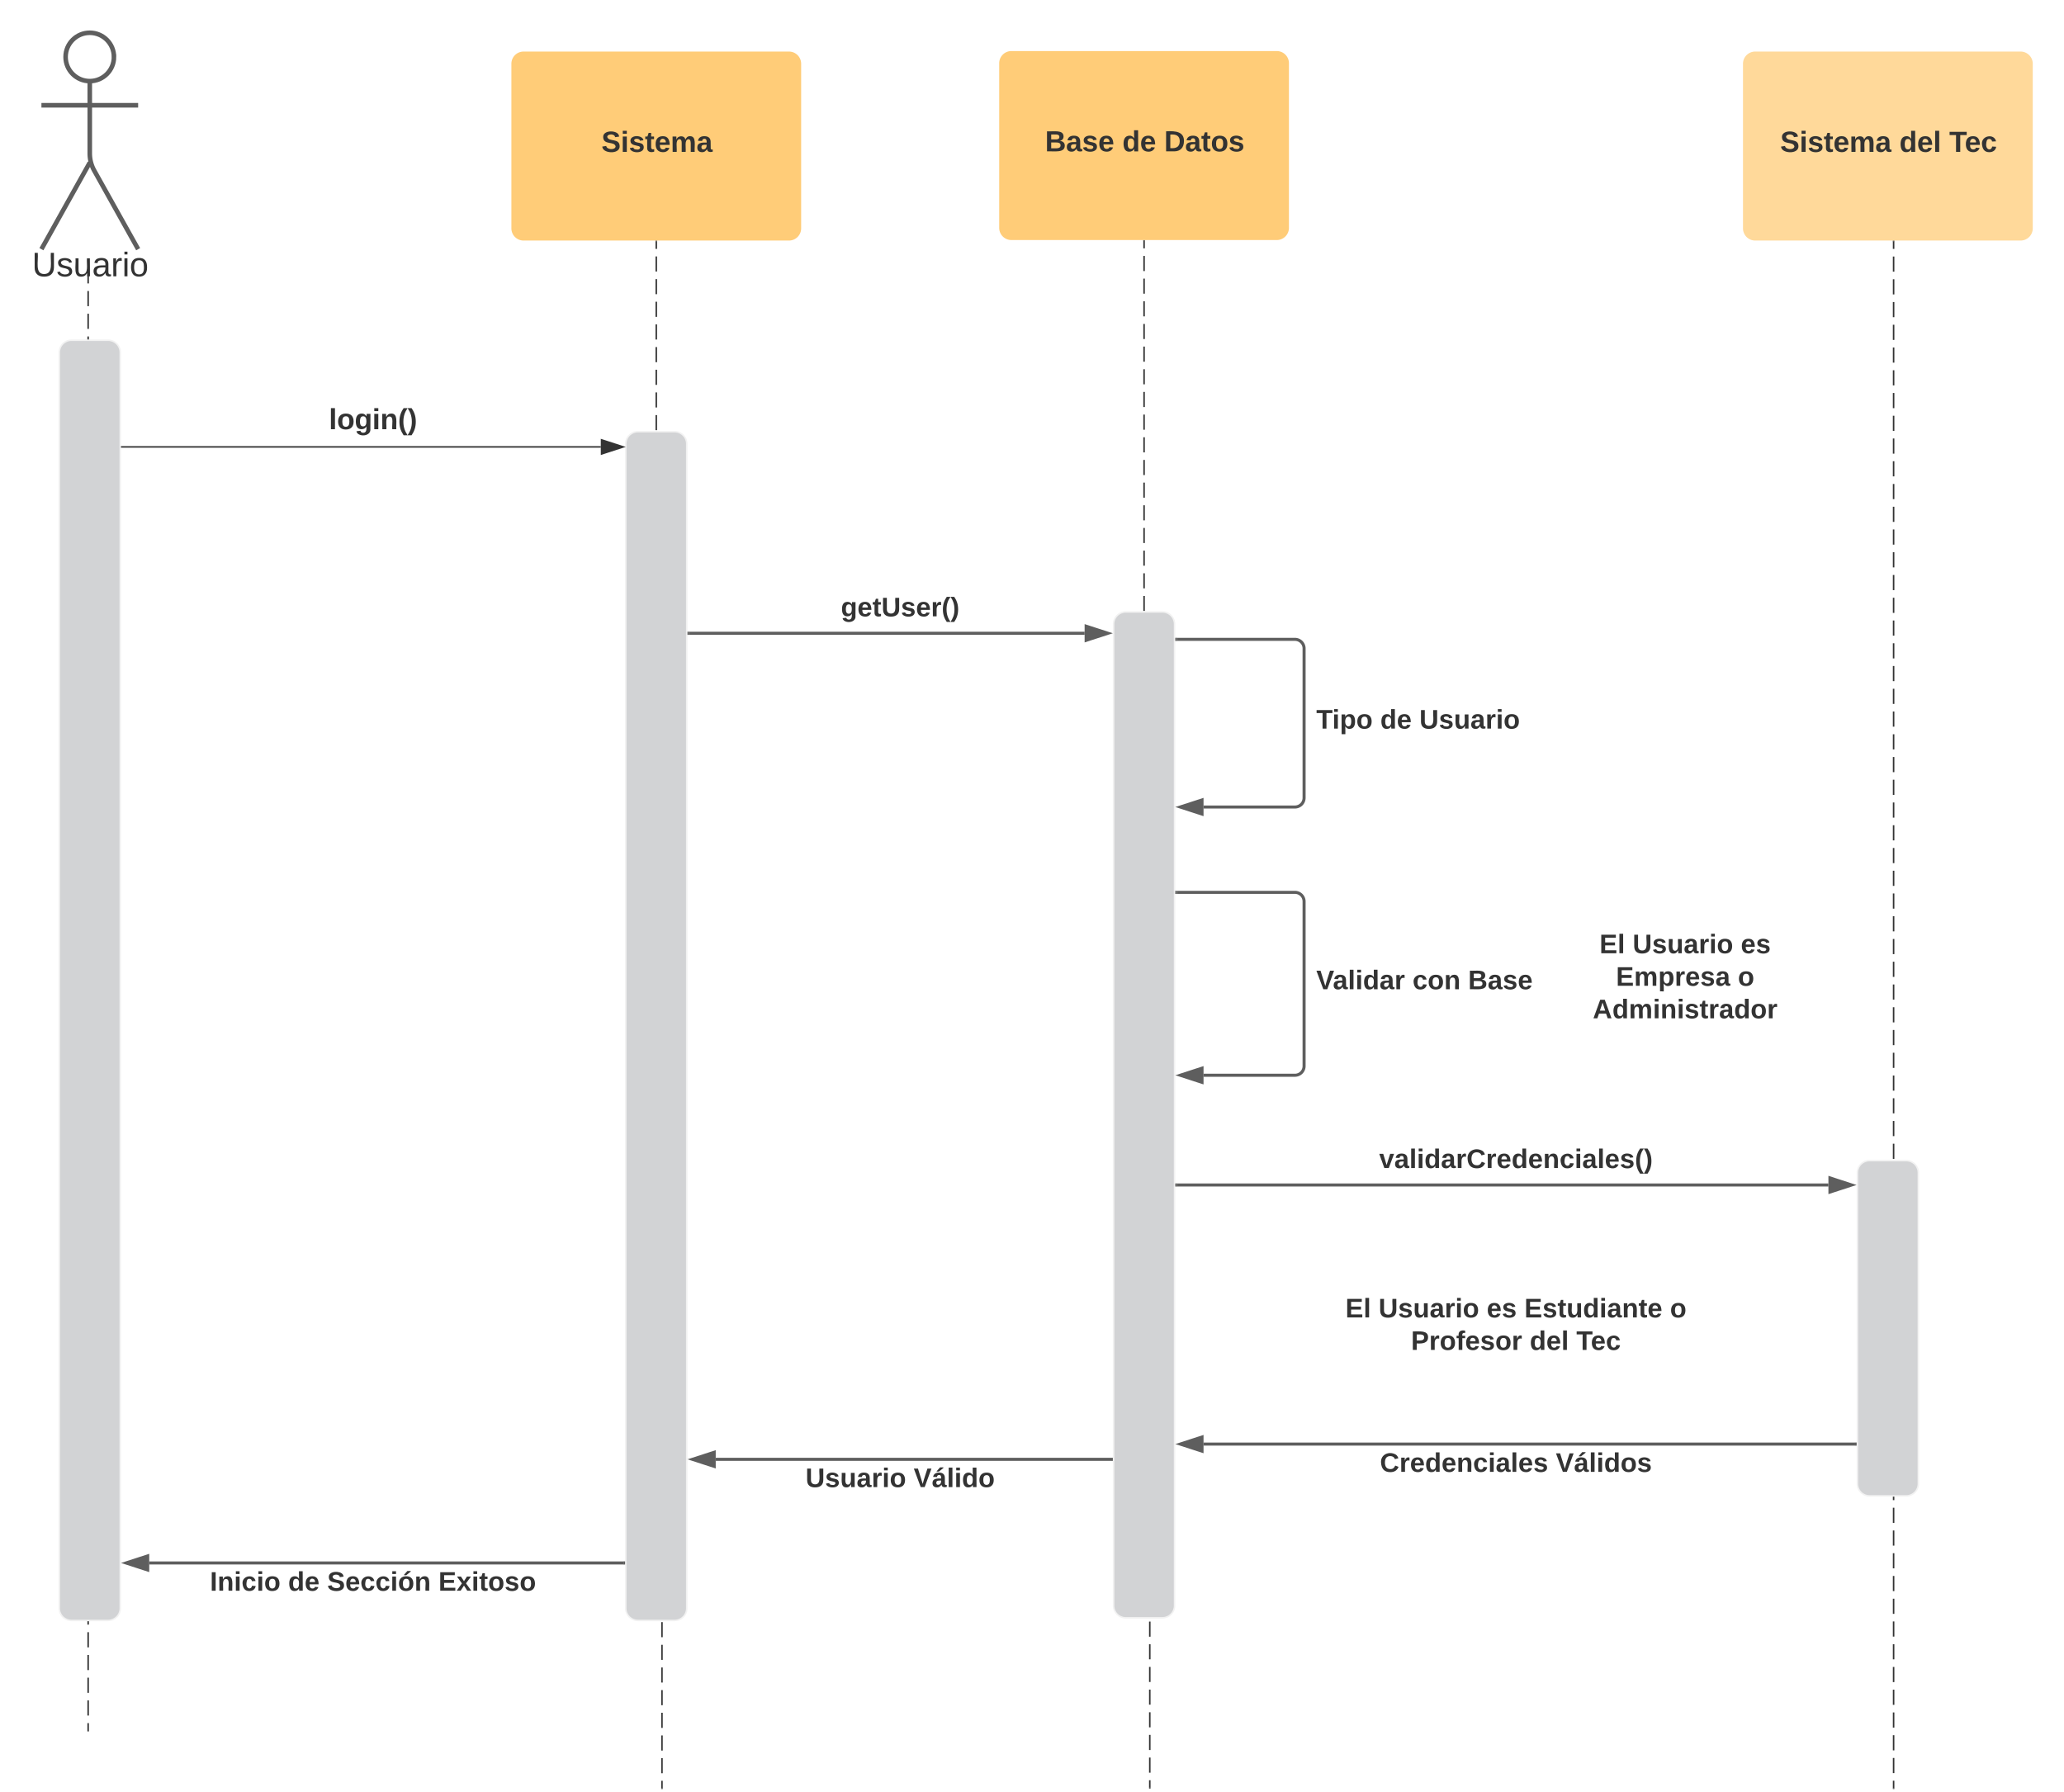 <svg xmlns="http://www.w3.org/2000/svg" xmlns:xlink="http://www.w3.org/1999/xlink" xmlns:lucid="lucid" width="1353.96" height="1175.83"><g transform="translate(1175.464 681.5)" lucid:page-tab-id="0_0"><path d="M-1500-1000H500V500h-2000z" fill="#fff"/><path d="M-1117.64-500.5v4.97m0 4.97v9.95m0 4.96v9.94m0 4.97v9.95m0 4.97v9.93m0 4.97v9.94m0 4.98v9.94m0 4.97v9.94m0 4.98v9.94m0 4.96v9.94m0 4.98v9.94m0 4.97v9.93m0 4.98v9.95m0 4.97v9.94m0 4.97v9.95m0 4.97v9.94m0 4.96v9.95m0 4.98v9.94m0 4.97v9.94m0 4.97v9.95m0 4.97v9.95m0 4.97v9.94m0 4.97v9.95m0 4.97v9.94m0 4.98v9.95m0 4.97v9.94m0 4.97v9.95m0 4.98v9.94m0 4.97v9.94m0 4.98V-63m0 4.97v9.94m0 5v9.93m0 4.97v9.94m0 4.98v9.94m0 4.97v9.94m0 4.98v9.94m0 4.96v9.94m0 4.97v9.95m0 4.97v9.93m0 4.97v9.95m0 4.97v9.94m0 4.97v9.95m0 4.97v9.94m0 4.96v9.95m0 4.98v9.94m0 4.97v9.94m0 4.97v9.95m0 4.97v9.94m0 4.98v9.94m0 4.97v9.94m0 4.97v9.94m0 4.98v9.94m0 4.98v9.94m0 4.97v9.95m0 4.98v9.94m0 4.97v9.94m0 4.97v9.95m0 4.97v9.94m0 4.98v9.95m0 4.97v9.94m0 4.97v9.96m0 4.97v9.94m0 4.97v9.95m0 4.96v9.94m0 4.97v4.97M-1117.64-500.5v-.5M-1117.63 454.03v.5" stroke="#333" fill="none"/><path d="M-1136.57-450.27a8 8 0 0 1 8-8h24a8 8 0 0 1 8 8v824a8 8 0 0 1-8 8h-24a8 8 0 0 1-8-8z" stroke="#f2f2f2" fill="#d2d3d5"/><path d="M-744.96-523.17v4.96m0 4.95v9.9m0 4.97v9.9m0 4.97v9.9m0 4.96v9.92m0 4.95v9.92m0 4.95v9.92m0 4.96v9.9m0 4.97v9.9m0 4.97v9.9m0 4.97v9.9m0 4.96v9.9m0 4.97v9.92m0 4.95v9.92m0 4.95v9.92m0 4.94v9.92m0 4.96v9.9m0 4.97v9.9m0 4.96v9.9m0 4.97v9.9m0 4.97v9.9m0 4.97v9.92m0 4.94v9.92m0 4.95v9.93m0 4.96v9.9m0 4.96v9.9m0 4.97v9.9m0 4.97v9.9m0 4.97v9.9m0 4.97v9.92m0 4.95v9.93m0 4.95v9.92m0 4.96v9.9m0 4.97v9.9m0 4.97v4.95l.02.3.07.3.1.26.17.26.2.22.2.2.26.15.28.1.28.08.3.03.3.03.28.07.27.1.25.16.23.2.2.2.14.26.1.27.07.3.03.28v4.97m0 4.96v9.9m0 4.97v9.9m0 4.97v9.9m0 4.97v9.92m0 4.95v9.93m0 4.95v9.92m0 4.95v9.92m0 4.96v9.9m0 4.97v9.9m0 4.97v9.9m0 4.97v9.9m0 4.97v9.93m0 4.95v9.92m0 4.95v9.92m0 4.95v9.92m0 4.96v9.9m0 4.97v9.9m0 4.97v9.9m0 4.97v9.92m0 4.96v9.92m0 4.95v9.92m0 4.95v9.92m0 4.95v9.9m0 4.97v9.9m0 4.97v9.9m0 4.97v9.92m0 4.96v9.9m0 4.97v9.9m0 4.97v9.92m0 4.95v9.9m0 4.96v9.92m0 4.95v9.92m0 4.96v9.92m0 4.96v4.95" stroke="#333" fill="none"/><path d="M-744.46-523.15h-1v-.52h1z" stroke="#333" stroke-width=".05" fill="#333"/><path d="M-741.2 491.82v.5" stroke="#333" fill="none"/><path d="M-764.96-390.27a8 8 0 0 1 8-8h24a8 8 0 0 1 8 8v764a8 8 0 0 1-8 8h-24a8 8 0 0 1-8-8z" stroke="#f2f2f2" fill="#d2d3d5"/><path d="M-1096.07-388.27h314.72" stroke="#333" fill="none"/><path d="M-1096.06-387.77v-1z" stroke="#333" stroke-width=".05" fill="#333"/><path d="M-766.58-388.27l-14.27 4.63v-9.27z" stroke="#333" fill="#333"/><use xlink:href="#a" transform="matrix(1,0,0,1,-959.707,-415.107) translate(0 15.224)"/><path d="M66.72-523.17v4.98m0 5v9.94m0 4.97v9.96m0 4.98v9.95m0 4.96v9.96m0 4.97v9.94m0 4.98v9.95m0 4.97v9.96m0 4.97v9.95m0 4.98v9.95m0 4.97v9.95m0 4.98v9.95m0 4.98v9.95m0 4.97v9.95m0 4.98v9.95m0 4.98v9.95m0 4.98v9.95m0 4.98v9.96m0 4.98v9.95m0 4.96v9.95m0 5v9.94m0 4.97v9.97m0 4.97v9.95m0 4.97v9.95m0 4.97v9.94m0 4.98v9.95m0 4.98v9.95m0 4.97v9.95m0 4.98v9.95m0 4.98v9.95m0 4.97v9.95m0 4.98v9.95m0 4.98v9.96m0 4.97v9.95m0 4.98v9.95m0 4.98v9.96m0 4.97v9.96m0 4.98v9.95m0 4.96V49m0 5v9.94m0 4.98v9.95m0 4.97v9.95m0 4.97v9.95m0 4.98v9.95m0 4.97v9.95m0 4.98v9.95m0 4.98v9.95m0 4.97v9.95m0 4.98v9.95m0 4.97v9.96m0 4.98v9.95m0 4.98v9.96m0 4.97V258m0 4.96v9.95m0 5v9.94m0 4.97v9.96m0 4.98v9.95m0 4.97v9.95m0 4.97v9.94m0 4.98v9.95m0 4.98v9.95m0 4.97v9.95m0 4.98v9.95m0 4.98v9.95m0 4.97v9.95m0 4.98v9.95m0 4.98v9.96m0 4.97v9.95m0 4.98v4.97" stroke="#333" fill="none"/><path d="M67.22-523.15h-1v-.52h1z" stroke="#333" stroke-width=".05" fill="#333"/><path d="M66.72 491.82v.5" stroke="#333" fill="none"/><path d="M42.96 88a8 8 0 0 1 8-8h24a8 8 0 0 1 8 8v204a8 8 0 0 1-8 8h-24a8 8 0 0 1-8-8z" stroke="#f2f2f2" fill="#d2d3d5"/><path d="M-840-639.67a8 8 0 0 1 8-8h174.08a8 8 0 0 1 8 8v108a8 8 0 0 1-8 8H-832a8 8 0 0 1-8-8z" stroke="#000" stroke-opacity="0" fill="#ffcc78"/><use xlink:href="#b" transform="matrix(1,0,0,1,-832,-639.666) translate(51.053 57.806)"/><path d="M-32.08-639.67a8 8 0 0 1 8-8H150a8 8 0 0 1 8 8v108a8 8 0 0 1-8 8H-24.08a8 8 0 0 1-8-8z" stroke="#000" stroke-opacity="0" fill="#ffd99a"/><use xlink:href="#c" transform="matrix(1,0,0,1,-24.079,-639.666) translate(16.403 57.806)"/><use xlink:href="#d" transform="matrix(1,0,0,1,-24.079,-639.666) translate(94.583 57.806)"/><use xlink:href="#e" transform="matrix(1,0,0,1,-24.079,-639.666) translate(127.304 57.806)"/><path d="M-1100.7-644.14c0 8.76-7.1 15.86-15.87 15.86-8.76 0-15.86-7.1-15.86-15.86s7.1-15.86 15.86-15.86 15.86 7.1 15.86 15.86z" stroke="#5e5e5e" stroke-width="3" fill="#fff"/><path d="M-1116.57-628.3v47.5a23.05 23.05 0 0 0 2.93 11.24l28.8 51.56m-31.73-56.8l-31.72 56.8m0-94.43h63.45" stroke="#5e5e5e" stroke-width="3" fill="none"/><path d="M-1148.3-654a6 6 0 0 1 6-6h51.45a6 6 0 0 1 6 6v152a6 6 0 0 1-6 6h-51.44a6 6 0 0 1-6-6z" fill="none"/><use xlink:href="#f" transform="matrix(1,0,0,1,-1228.285,-518) translate(73.821 17.778)"/><path d="M-424.96-523.5v4.96m0 4.95v9.93m0 4.96v9.9m0 4.96v9.9m0 4.97v9.9m0 4.97v9.9m0 4.97v9.9m0 4.97v9.92m0 4.95v9.93m0 4.95v9.92m0 4.95v9.92m0 4.96v9.9m0 4.97v9.9m0 4.97v9.9m0 4.97v9.9m0 4.97v9.92m0 4.96v9.92m0 4.95v9.92m0 4.95v9.92m0 4.96v9.9m0 4.97v9.9m0 4.97v9.9m0 4.97v9.92m0 4.96v9.9m0 4.97v9.92m0 4.95v9.92m0 4.95v9.9m0 4.97v9.9m0 4.97v9.9m0 4.97v9.92m0 4.96v9.9m0 4.97v9.9m0 4.97v9.9m0 4.97v9.9m0 4.96v4.96l.02.3.07.28.1.27.17.26.2.22.2.2.26.15.28.1.28.08.3.02.3.02.28.07.27.1.25.16.23.2.2.2.14.27.1.27.07.3.03.28v4.96m0 4.95v9.9m0 4.96v9.92m0 4.96v9.9m0 4.97v9.92m0 4.96v9.9m0 4.97v9.9m0 4.97v9.92m0 4.95v9.9m0 4.96v9.92m0 4.95v9.92m0 4.96v9.92m0 4.96v9.9m0 4.97v9.9m0 4.97v9.9m0 4.97v9.9m0 4.96v9.92m0 4.95v9.92m0 4.95v9.92m0 4.96v9.9m0 4.97v9.9m0 4.97v9.9m0 4.97v9.9m0 4.96v9.9m0 4.97v9.92m0 4.95v9.92m0 4.95v9.92m0 4.94v9.92m0 4.96v9.9m0 4.97v9.9m0 4.96v9.9m0 4.97v9.9m0 4.97v9.9m0 4.97v9.92m0 4.94v4.96" stroke="#333" fill="none"/><path d="M-424.46-523.5h-1v-.5h1z" stroke="#333" stroke-width=".05" fill="#333"/><path d="M-421.2 491.5v.5" stroke="#333" fill="none"/><path d="M-444.96-272a8 8 0 0 1 8-8h24a8 8 0 0 1 8 8v644a8 8 0 0 1-8 8h-24a8 8 0 0 1-8-8z" stroke="#f2f2f2" fill="#d2d3d5"/><path d="M-520-640a8 8 0 0 1 8-8h174.07a8 8 0 0 1 8 8v108a8 8 0 0 1-8 8H-512a8 8 0 0 1-8-8z" stroke="#000" stroke-opacity="0" fill="#ffcc78"/><use xlink:href="#g" transform="matrix(1,0,0,1,-512,-640) translate(22.085 57.806)"/><use xlink:href="#h" transform="matrix(1,0,0,1,-512,-640) translate(72.778 57.806)"/><use xlink:href="#i" transform="matrix(1,0,0,1,-512,-640) translate(100.213 57.806)"/><path d="M-723.46-266h259.5" stroke="#5e5e5e" stroke-width="2" fill="none"/><path d="M-723.44-265h-1.02v-2h1.02z" stroke="#5e5e5e" stroke-width=".05" fill="#5e5e5e"/><path d="M-448.7-266l-14.26 4.63v-9.26z" stroke="#5e5e5e" stroke-width="2" fill="#5e5e5e"/><use xlink:href="#j" transform="matrix(1,0,0,1,-623.851,-291.333) translate(0.005 14.222)"/><path d="M-403.46 96H23.96" stroke="#5e5e5e" stroke-width="2" fill="none"/><path d="M-403.44 97h-1.02v-2h1.02z" stroke="#5e5e5e" stroke-width=".05" fill="#5e5e5e"/><path d="M39.22 96l-14.26 4.64v-9.28z" stroke="#5e5e5e" stroke-width="2" fill="#5e5e5e"/><use xlink:href="#k" transform="matrix(1,0,0,1,-270.73,70.667) translate(0.005 14.222)"/><path d="M41.46 266h-427.42" stroke="#5e5e5e" stroke-width="2" fill="none"/><path d="M42.46 267h-1.03v-2h1.03z" stroke="#5e5e5e" stroke-width=".05" fill="#5e5e5e"/><path d="M-401.23 266l14.27-4.63v9.26z" stroke="#5e5e5e" stroke-width="2" fill="#5e5e5e"/><use xlink:href="#l" transform="matrix(1,0,0,1,-270.261,270) translate(0.005 14.222)"/><use xlink:href="#m" transform="matrix(1,0,0,1,-270.261,270) translate(115.412 14.222)"/><path d="M-446.46 276h-259.5" stroke="#5e5e5e" stroke-width="2" fill="none"/><path d="M-445.46 277h-1.03v-2h1.04z" stroke="#5e5e5e" stroke-width=".05" fill="#5e5e5e"/><path d="M-721.23 276l14.27-4.63v9.26z" stroke="#5e5e5e" stroke-width="2" fill="#5e5e5e"/><use xlink:href="#n" transform="matrix(1,0,0,1,-647.061,280) translate(0.005 14.222)"/><use xlink:href="#o" transform="matrix(1,0,0,1,-647.061,280) translate(70.968 14.222)"/><path d="M-766.46 344h-311.1" stroke="#5e5e5e" stroke-width="2" fill="none"/><path d="M-765.46 345h-1.03v-2h1.04z" stroke="#5e5e5e" stroke-width=".05" fill="#5e5e5e"/><path d="M-1092.83 344l14.26-4.63v9.26z" stroke="#5e5e5e" stroke-width="2" fill="#5e5e5e"/><use xlink:href="#p" transform="matrix(1,0,0,1,-1037.729,348) translate(0.005 14.222)"/><use xlink:href="#q" transform="matrix(1,0,0,1,-1037.729,348) translate(51.264 14.222)"/><use xlink:href="#r" transform="matrix(1,0,0,1,-1037.729,348) translate(76.894 14.222)"/><use xlink:href="#s" transform="matrix(1,0,0,1,-1037.729,348) translate(149.882 14.222)"/><path d="M-403.46-262H-326a6 6 0 0 1 6 6v98a6 6 0 0 1-6 6h-59.96" stroke="#5e5e5e" stroke-width="2" fill="none"/><path d="M-403.44-261h-1.02v-2h1.02z" stroke="#5e5e5e" stroke-width=".05" fill="#5e5e5e"/><path d="M-401.23-152l14.27-4.63v9.26z" stroke="#5e5e5e" stroke-width="2" fill="#5e5e5e"/><use xlink:href="#t" transform="matrix(1,0,0,1,-312,-217.667) translate(0.005 14.222)"/><use xlink:href="#q" transform="matrix(1,0,0,1,-312,-217.667) translate(41.98 14.222)"/><use xlink:href="#u" transform="matrix(1,0,0,1,-312,-217.667) translate(67.61 14.222)"/><path d="M-301 166a6 6 0 0 1 6-6h228a6 6 0 0 1 6 6v48a6 6 0 0 1-6 6h-228a6 6 0 0 1-6-6z" fill="none"/><g><use xlink:href="#v" transform="matrix(1,0,0,1,-301.002,160) translate(8.123 22.889)"/><use xlink:href="#w" transform="matrix(1,0,0,1,-301.002,160) translate(29.852 22.889)"/><use xlink:href="#x" transform="matrix(1,0,0,1,-301.002,160) translate(100.815 22.889)"/><use xlink:href="#y" transform="matrix(1,0,0,1,-301.002,160) translate(125.506 22.889)"/><use xlink:href="#z" transform="matrix(1,0,0,1,-301.002,160) translate(221.062 22.889)"/><use xlink:href="#A" transform="matrix(1,0,0,1,-301.002,160) translate(51.16 44.222)"/><use xlink:href="#B" transform="matrix(1,0,0,1,-301.002,160) translate(129.037 44.222)"/><use xlink:href="#C" transform="matrix(1,0,0,1,-301.002,160) translate(159.605 44.222)"/></g><path d="M-140-92.27a6 6 0 0 1 6-6H-6a6 6 0 0 1 6 6v108a6 6 0 0 1-6 6h-128a6 6 0 0 1-6-6z" fill="none"/><g><use xlink:href="#v" transform="matrix(1,0,0,1,-140,-98.271) translate(13.778 42.222)"/><use xlink:href="#w" transform="matrix(1,0,0,1,-140,-98.271) translate(35.506 42.222)"/><use xlink:href="#D" transform="matrix(1,0,0,1,-140,-98.271) translate(106.469 42.222)"/><use xlink:href="#E" transform="matrix(1,0,0,1,-140,-98.271) translate(24.617 63.556)"/><use xlink:href="#z" transform="matrix(1,0,0,1,-140,-98.271) translate(104.568 63.556)"/><use xlink:href="#F" transform="matrix(1,0,0,1,-140,-98.271) translate(9.407 84.889)"/></g><path d="M-403.46-96H-326a6 6 0 0 1 6 6V18a6 6 0 0 1-6 6h-59.96" stroke="#5e5e5e" stroke-width="2" fill="none"/><path d="M-403.44-95h-1.02v-2h1.02z" stroke="#5e5e5e" stroke-width=".05" fill="#5e5e5e"/><path d="M-401.23 24l14.27-4.64v9.28z" stroke="#5e5e5e" stroke-width="2" fill="#5e5e5e"/><g><use xlink:href="#G" transform="matrix(1,0,0,1,-312,-46.667) translate(0.005 14.222)"/><use xlink:href="#H" transform="matrix(1,0,0,1,-312,-46.667) translate(63.165 14.222)"/><use xlink:href="#I" transform="matrix(1,0,0,1,-312,-46.667) translate(99.61 14.222)"/></g><defs><path fill="#333" d="M25 0v-261h50V0H25" id="J"/><path fill="#333" d="M110-194c64 0 96 36 96 99 0 64-35 99-97 99-61 0-95-36-95-99 0-62 34-99 96-99zm-1 164c35 0 45-28 45-65 0-40-10-65-43-65-34 0-45 26-45 65 0 36 10 65 43 65" id="K"/><path fill="#333" d="M195-6C206 82 75 100 31 46c-4-6-6-13-8-21l49-6c3 16 16 24 34 25 40 0 42-37 40-79-11 22-30 35-61 35-53 0-70-43-70-97 0-56 18-96 73-97 30 0 46 14 59 34l2-30h47zm-90-29c32 0 41-27 41-63 0-35-9-62-40-62-32 0-39 29-40 63 0 36 9 62 39 62" id="L"/><path fill="#333" d="M25-224v-37h50v37H25zM25 0v-190h50V0H25" id="M"/><path fill="#333" d="M135-194c87-1 58 113 63 194h-50c-7-57 23-157-34-157-59 0-34 97-39 157H25l-1-190h47c2 12-1 28 3 38 12-26 28-41 61-42" id="N"/><path fill="#333" d="M67-93c0 74 22 123 53 168H70C40 30 18-18 18-93s22-123 52-168h50c-32 44-53 94-53 168" id="O"/><path fill="#333" d="M102-93c0 74-22 123-52 168H0C30 29 54-18 53-93c0-74-22-123-53-168h50c30 45 52 94 52 168" id="P"/><g id="a"><use transform="matrix(0.053,0,0,0.053,0,0)" xlink:href="#J"/><use transform="matrix(0.053,0,0,0.053,5.286,0)" xlink:href="#K"/><use transform="matrix(0.053,0,0,0.053,16.863,0)" xlink:href="#L"/><use transform="matrix(0.053,0,0,0.053,28.439,0)" xlink:href="#M"/><use transform="matrix(0.053,0,0,0.053,33.725,0)" xlink:href="#N"/><use transform="matrix(0.053,0,0,0.053,45.301,0)" xlink:href="#O"/><use transform="matrix(0.053,0,0,0.053,51.592,0)" xlink:href="#P"/></g><path fill="#333" d="M169-182c-1-43-94-46-97-3 18 66 151 10 154 114 3 95-165 93-204 36-6-8-10-19-12-30l50-8c3 46 112 56 116 5-17-69-150-10-154-114-4-87 153-88 188-35 5 8 8 18 10 28" id="Q"/><path fill="#333" d="M137-138c1-29-70-34-71-4 15 46 118 7 119 86 1 83-164 76-172 9l43-7c4 19 20 25 44 25 33 8 57-30 24-41C81-84 22-81 20-136c-2-80 154-74 161-7" id="R"/><path fill="#333" d="M115-3C79 11 28 4 28-45v-112H4v-33h27l15-45h31v45h36v33H77v99c-1 23 16 31 38 25v30" id="S"/><path fill="#333" d="M185-48c-13 30-37 53-82 52C43 2 14-33 14-96s30-98 90-98c62 0 83 45 84 108H66c0 31 8 55 39 56 18 0 30-7 34-22zm-45-69c5-46-57-63-70-21-2 6-4 13-4 21h74" id="T"/><path fill="#333" d="M220-157c-53 9-28 100-34 157h-49v-107c1-27-5-49-29-50C55-147 81-57 75 0H25l-1-190h47c2 12-1 28 3 38 10-53 101-56 108 0 13-22 24-43 59-42 82 1 51 116 57 194h-49v-107c-1-25-5-48-29-50" id="U"/><path fill="#333" d="M133-34C117-15 103 5 69 4 32 3 11-16 11-54c-1-60 55-63 116-61 1-26-3-47-28-47-18 1-26 9-28 27l-52-2c7-38 36-58 82-57s74 22 75 68l1 82c-1 14 12 18 25 15v27c-30 8-71 5-69-32zm-48 3c29 0 43-24 42-57-32 0-66-3-65 30 0 17 8 27 23 27" id="V"/><g id="b"><use transform="matrix(0.053,0,0,0.053,0,0)" xlink:href="#Q"/><use transform="matrix(0.053,0,0,0.053,12.687,0)" xlink:href="#M"/><use transform="matrix(0.053,0,0,0.053,17.973,0)" xlink:href="#R"/><use transform="matrix(0.053,0,0,0.053,28.545,0)" xlink:href="#S"/><use transform="matrix(0.053,0,0,0.053,34.835,0)" xlink:href="#T"/><use transform="matrix(0.053,0,0,0.053,45.407,0)" xlink:href="#U"/><use transform="matrix(0.053,0,0,0.053,62.323,0)" xlink:href="#V"/></g><g id="c"><use transform="matrix(0.053,0,0,0.053,0,0)" xlink:href="#Q"/><use transform="matrix(0.053,0,0,0.053,12.687,0)" xlink:href="#M"/><use transform="matrix(0.053,0,0,0.053,17.973,0)" xlink:href="#R"/><use transform="matrix(0.053,0,0,0.053,28.545,0)" xlink:href="#S"/><use transform="matrix(0.053,0,0,0.053,34.835,0)" xlink:href="#T"/><use transform="matrix(0.053,0,0,0.053,45.407,0)" xlink:href="#U"/><use transform="matrix(0.053,0,0,0.053,62.323,0)" xlink:href="#V"/></g><path fill="#333" d="M88-194c31-1 46 15 58 34l-1-101h50l1 261h-48c-2-10 0-23-3-31C134-8 116 4 84 4 32 4 16-41 15-95c0-56 19-97 73-99zm17 164c33 0 40-30 41-66 1-37-9-64-41-64s-38 30-39 65c0 43 13 65 39 65" id="W"/><g id="d"><use transform="matrix(0.053,0,0,0.053,0,0)" xlink:href="#W"/><use transform="matrix(0.053,0,0,0.053,11.576,0)" xlink:href="#T"/><use transform="matrix(0.053,0,0,0.053,22.149,0)" xlink:href="#J"/></g><path fill="#333" d="M136-208V0H84v-208H4v-40h212v40h-80" id="X"/><path fill="#333" d="M190-63c-7 42-38 67-86 67-59 0-84-38-90-98-12-110 154-137 174-36l-49 2c-2-19-15-32-35-32-30 0-35 28-38 64-6 74 65 87 74 30" id="Y"/><g id="e"><use transform="matrix(0.053,0,0,0.053,0,0)" xlink:href="#X"/><use transform="matrix(0.053,0,0,0.053,10.149,0)" xlink:href="#T"/><use transform="matrix(0.053,0,0,0.053,20.721,0)" xlink:href="#Y"/></g><path fill="#333" d="M232-93c-1 65-40 97-104 97C67 4 28-28 28-90v-158h33c8 89-33 224 67 224 102 0 64-133 71-224h33v155" id="Z"/><path fill="#333" d="M135-143c-3-34-86-38-87 0 15 53 115 12 119 90S17 21 10-45l28-5c4 36 97 45 98 0-10-56-113-15-118-90-4-57 82-63 122-42 12 7 21 19 24 35" id="aa"/><path fill="#333" d="M84 4C-5 8 30-112 23-190h32v120c0 31 7 50 39 49 72-2 45-101 50-169h31l1 190h-30c-1-10 1-25-2-33-11 22-28 36-60 37" id="ab"/><path fill="#333" d="M141-36C126-15 110 5 73 4 37 3 15-17 15-53c-1-64 63-63 125-63 3-35-9-54-41-54-24 1-41 7-42 31l-33-3c5-37 33-52 76-52 45 0 72 20 72 64v82c-1 20 7 32 28 27v20c-31 9-61-2-59-35zM48-53c0 20 12 33 32 33 41-3 63-29 60-74-43 2-92-5-92 41" id="ac"/><path fill="#333" d="M114-163C36-179 61-72 57 0H25l-1-190h30c1 12-1 29 2 39 6-27 23-49 58-41v29" id="ad"/><path fill="#333" d="M24-231v-30h32v30H24zM24 0v-190h32V0H24" id="ae"/><path fill="#333" d="M100-194c62-1 85 37 85 99 1 63-27 99-86 99S16-35 15-95c0-66 28-99 85-99zM99-20c44 1 53-31 53-75 0-43-8-75-51-75s-53 32-53 75 10 74 51 75" id="af"/><g id="f"><use transform="matrix(0.062,0,0,0.062,0,0)" xlink:href="#Z"/><use transform="matrix(0.062,0,0,0.062,15.988,0)" xlink:href="#aa"/><use transform="matrix(0.062,0,0,0.062,27.099,0)" xlink:href="#ab"/><use transform="matrix(0.062,0,0,0.062,39.444,0)" xlink:href="#ac"/><use transform="matrix(0.062,0,0,0.062,51.79,0)" xlink:href="#ad"/><use transform="matrix(0.062,0,0,0.062,59.136,0)" xlink:href="#ae"/><use transform="matrix(0.062,0,0,0.062,64.012,0)" xlink:href="#af"/></g><path fill="#333" d="M182-130c37 4 62 22 62 59C244 23 116-4 24 0v-248c84 5 203-23 205 63 0 31-19 50-47 55zM76-148c40-3 101 13 101-30 0-44-60-28-101-31v61zm0 110c48-3 116 14 116-37 0-48-69-32-116-35v72" id="ag"/><g id="g"><use transform="matrix(0.053,0,0,0.053,0,0)" xlink:href="#ag"/><use transform="matrix(0.053,0,0,0.053,13.691,0)" xlink:href="#V"/><use transform="matrix(0.053,0,0,0.053,24.263,0)" xlink:href="#R"/><use transform="matrix(0.053,0,0,0.053,34.835,0)" xlink:href="#T"/></g><g id="h"><use transform="matrix(0.053,0,0,0.053,0,0)" xlink:href="#W"/><use transform="matrix(0.053,0,0,0.053,11.576,0)" xlink:href="#T"/></g><path fill="#333" d="M24-248c120-7 223 5 221 122C244-46 201 0 124 0H24v-248zM76-40c74 7 117-18 117-86 0-67-45-88-117-82v168" id="ah"/><g id="i"><use transform="matrix(0.053,0,0,0.053,0,0)" xlink:href="#ah"/><use transform="matrix(0.053,0,0,0.053,13.691,0)" xlink:href="#V"/><use transform="matrix(0.053,0,0,0.053,24.263,0)" xlink:href="#S"/><use transform="matrix(0.053,0,0,0.053,30.553,0)" xlink:href="#K"/><use transform="matrix(0.053,0,0,0.053,42.13,0)" xlink:href="#R"/></g><path fill="#333" d="M238-95c0 69-44 99-111 99C63 4 22-25 22-93v-155h51v151c-1 38 19 59 55 60 90 1 49-130 58-211h52v153" id="ai"/><path fill="#333" d="M135-150c-39-12-60 13-60 57V0H25l-1-190h47c2 13-1 29 3 40 6-28 27-53 61-41v41" id="aj"/><g id="j"><use transform="matrix(0.049,0,0,0.049,0,0)" xlink:href="#L"/><use transform="matrix(0.049,0,0,0.049,10.815,0)" xlink:href="#T"/><use transform="matrix(0.049,0,0,0.049,20.691,0)" xlink:href="#S"/><use transform="matrix(0.049,0,0,0.049,26.568,0)" xlink:href="#ai"/><use transform="matrix(0.049,0,0,0.049,39.358,0)" xlink:href="#R"/><use transform="matrix(0.049,0,0,0.049,49.235,0)" xlink:href="#T"/><use transform="matrix(0.049,0,0,0.049,59.111,0)" xlink:href="#aj"/><use transform="matrix(0.049,0,0,0.049,66.025,0)" xlink:href="#O"/><use transform="matrix(0.049,0,0,0.049,71.901,0)" xlink:href="#P"/></g><path fill="#333" d="M128 0H69L1-190h53L99-40l48-150h52" id="ak"/><path fill="#333" d="M67-125c0 53 21 87 73 88 37 1 54-22 65-47l45 17C233-25 199 4 140 4 58 4 20-42 15-125 8-235 124-281 211-232c18 10 29 29 36 50l-46 12c-8-25-30-41-62-41-52 0-71 34-72 86" id="al"/><g id="k"><use transform="matrix(0.049,0,0,0.049,0,0)" xlink:href="#ak"/><use transform="matrix(0.049,0,0,0.049,9.877,0)" xlink:href="#V"/><use transform="matrix(0.049,0,0,0.049,19.753,0)" xlink:href="#J"/><use transform="matrix(0.049,0,0,0.049,24.691,0)" xlink:href="#M"/><use transform="matrix(0.049,0,0,0.049,29.63,0)" xlink:href="#W"/><use transform="matrix(0.049,0,0,0.049,40.444,0)" xlink:href="#V"/><use transform="matrix(0.049,0,0,0.049,50.321,0)" xlink:href="#aj"/><use transform="matrix(0.049,0,0,0.049,57.235,0)" xlink:href="#al"/><use transform="matrix(0.049,0,0,0.049,70.025,0)" xlink:href="#aj"/><use transform="matrix(0.049,0,0,0.049,76.938,0)" xlink:href="#T"/><use transform="matrix(0.049,0,0,0.049,86.815,0)" xlink:href="#W"/><use transform="matrix(0.049,0,0,0.049,97.63,0)" xlink:href="#T"/><use transform="matrix(0.049,0,0,0.049,107.506,0)" xlink:href="#N"/><use transform="matrix(0.049,0,0,0.049,118.321,0)" xlink:href="#Y"/><use transform="matrix(0.049,0,0,0.049,128.198,0)" xlink:href="#M"/><use transform="matrix(0.049,0,0,0.049,133.136,0)" xlink:href="#V"/><use transform="matrix(0.049,0,0,0.049,143.012,0)" xlink:href="#J"/><use transform="matrix(0.049,0,0,0.049,147.951,0)" xlink:href="#T"/><use transform="matrix(0.049,0,0,0.049,157.827,0)" xlink:href="#R"/><use transform="matrix(0.049,0,0,0.049,167.704,0)" xlink:href="#O"/><use transform="matrix(0.049,0,0,0.049,173.58,0)" xlink:href="#P"/></g><g id="l"><use transform="matrix(0.049,0,0,0.049,0,0)" xlink:href="#al"/><use transform="matrix(0.049,0,0,0.049,12.79,0)" xlink:href="#aj"/><use transform="matrix(0.049,0,0,0.049,19.704,0)" xlink:href="#T"/><use transform="matrix(0.049,0,0,0.049,29.58,0)" xlink:href="#W"/><use transform="matrix(0.049,0,0,0.049,40.395,0)" xlink:href="#T"/><use transform="matrix(0.049,0,0,0.049,50.272,0)" xlink:href="#N"/><use transform="matrix(0.049,0,0,0.049,61.086,0)" xlink:href="#Y"/><use transform="matrix(0.049,0,0,0.049,70.963,0)" xlink:href="#M"/><use transform="matrix(0.049,0,0,0.049,75.901,0)" xlink:href="#V"/><use transform="matrix(0.049,0,0,0.049,85.778,0)" xlink:href="#J"/><use transform="matrix(0.049,0,0,0.049,90.716,0)" xlink:href="#T"/><use transform="matrix(0.049,0,0,0.049,100.593,0)" xlink:href="#R"/></g><path fill="#333" d="M147 0H94L2-248h55l64 206c17-72 42-137 63-206h54" id="am"/><path fill="#333" d="M132-34C116-15 102 5 68 4 31 3 10-16 10-54c-1-60 55-63 116-61 1-26-3-47-28-47-18 1-26 9-28 27l-52-2c7-38 36-58 82-57s74 22 75 68l1 82c-1 14 12 18 25 15v27c-30 8-71 5-69-32zm-48 3c29 0 43-24 42-57-32 0-66-3-65 30 0 17 8 27 23 27zM66-208v-5l45-51h45v8l-60 48H66" id="an"/><g id="m"><use transform="matrix(0.049,0,0,0.049,0,0)" xlink:href="#am"/><use transform="matrix(0.049,0,0,0.049,11.852,0)" xlink:href="#an"/><use transform="matrix(0.049,0,0,0.049,21.728,0)" xlink:href="#J"/><use transform="matrix(0.049,0,0,0.049,26.667,0)" xlink:href="#M"/><use transform="matrix(0.049,0,0,0.049,31.605,0)" xlink:href="#W"/><use transform="matrix(0.049,0,0,0.049,42.42,0)" xlink:href="#K"/><use transform="matrix(0.049,0,0,0.049,53.235,0)" xlink:href="#R"/></g><path fill="#333" d="M85 4C-2 5 27-109 22-190h50c7 57-23 150 33 157 60-5 35-97 40-157h50l1 190h-47c-2-12 1-28-3-38-12 25-28 42-61 42" id="ao"/><g id="n"><use transform="matrix(0.049,0,0,0.049,0,0)" xlink:href="#ai"/><use transform="matrix(0.049,0,0,0.049,12.79,0)" xlink:href="#R"/><use transform="matrix(0.049,0,0,0.049,22.667,0)" xlink:href="#ao"/><use transform="matrix(0.049,0,0,0.049,33.481,0)" xlink:href="#V"/><use transform="matrix(0.049,0,0,0.049,43.358,0)" xlink:href="#aj"/><use transform="matrix(0.049,0,0,0.049,50.272,0)" xlink:href="#M"/><use transform="matrix(0.049,0,0,0.049,55.21,0)" xlink:href="#K"/></g><g id="o"><use transform="matrix(0.049,0,0,0.049,0,0)" xlink:href="#am"/><use transform="matrix(0.049,0,0,0.049,11.852,0)" xlink:href="#an"/><use transform="matrix(0.049,0,0,0.049,21.728,0)" xlink:href="#J"/><use transform="matrix(0.049,0,0,0.049,26.667,0)" xlink:href="#M"/><use transform="matrix(0.049,0,0,0.049,31.605,0)" xlink:href="#W"/><use transform="matrix(0.049,0,0,0.049,42.42,0)" xlink:href="#K"/></g><path fill="#333" d="M24 0v-248h52V0H24" id="ap"/><g id="p"><use transform="matrix(0.049,0,0,0.049,0,0)" xlink:href="#ap"/><use transform="matrix(0.049,0,0,0.049,4.938,0)" xlink:href="#N"/><use transform="matrix(0.049,0,0,0.049,15.753,0)" xlink:href="#M"/><use transform="matrix(0.049,0,0,0.049,20.691,0)" xlink:href="#Y"/><use transform="matrix(0.049,0,0,0.049,30.568,0)" xlink:href="#M"/><use transform="matrix(0.049,0,0,0.049,35.506,0)" xlink:href="#K"/></g><g id="q"><use transform="matrix(0.049,0,0,0.049,0,0)" xlink:href="#W"/><use transform="matrix(0.049,0,0,0.049,10.815,0)" xlink:href="#T"/></g><path fill="#333" d="M110-194c64 0 96 36 96 99 0 64-35 99-97 99-61 0-95-36-95-99 0-62 34-99 96-99zm-1 164c35 0 45-28 45-65 0-40-10-65-43-65-34 0-45 26-45 65 0 36 10 65 43 65zM81-208v-5l45-51h45v8l-60 48H81" id="aq"/><g id="r"><use transform="matrix(0.049,0,0,0.049,0,0)" xlink:href="#Q"/><use transform="matrix(0.049,0,0,0.049,11.852,0)" xlink:href="#T"/><use transform="matrix(0.049,0,0,0.049,21.728,0)" xlink:href="#Y"/><use transform="matrix(0.049,0,0,0.049,31.605,0)" xlink:href="#Y"/><use transform="matrix(0.049,0,0,0.049,41.481,0)" xlink:href="#M"/><use transform="matrix(0.049,0,0,0.049,46.42,0)" xlink:href="#aq"/><use transform="matrix(0.049,0,0,0.049,57.235,0)" xlink:href="#N"/></g><path fill="#333" d="M24 0v-248h195v40H76v63h132v40H76v65h150V0H24" id="ar"/><path fill="#333" d="M144 0l-44-69L55 0H2l70-98-66-92h53l41 62 40-62h54l-67 91 71 99h-54" id="as"/><g id="s"><use transform="matrix(0.049,0,0,0.049,0,0)" xlink:href="#ar"/><use transform="matrix(0.049,0,0,0.049,11.852,0)" xlink:href="#as"/><use transform="matrix(0.049,0,0,0.049,21.728,0)" xlink:href="#M"/><use transform="matrix(0.049,0,0,0.049,26.667,0)" xlink:href="#S"/><use transform="matrix(0.049,0,0,0.049,32.543,0)" xlink:href="#K"/><use transform="matrix(0.049,0,0,0.049,43.358,0)" xlink:href="#R"/><use transform="matrix(0.049,0,0,0.049,53.235,0)" xlink:href="#K"/></g><path fill="#333" d="M135-194c53 0 70 44 70 98 0 56-19 98-73 100-31 1-45-17-59-34 3 33 2 69 2 105H25l-1-265h48c2 10 0 23 3 31 11-24 29-35 60-35zM114-30c33 0 39-31 40-66 0-38-9-64-40-64-56 0-55 130 0 130" id="at"/><g id="t"><use transform="matrix(0.049,0,0,0.049,0,0)" xlink:href="#X"/><use transform="matrix(0.049,0,0,0.049,10.469,0)" xlink:href="#M"/><use transform="matrix(0.049,0,0,0.049,15.407,0)" xlink:href="#at"/><use transform="matrix(0.049,0,0,0.049,26.222,0)" xlink:href="#K"/></g><g id="u"><use transform="matrix(0.049,0,0,0.049,0,0)" xlink:href="#ai"/><use transform="matrix(0.049,0,0,0.049,12.79,0)" xlink:href="#R"/><use transform="matrix(0.049,0,0,0.049,22.667,0)" xlink:href="#ao"/><use transform="matrix(0.049,0,0,0.049,33.481,0)" xlink:href="#V"/><use transform="matrix(0.049,0,0,0.049,43.358,0)" xlink:href="#aj"/><use transform="matrix(0.049,0,0,0.049,50.272,0)" xlink:href="#M"/><use transform="matrix(0.049,0,0,0.049,55.21,0)" xlink:href="#K"/></g><g id="v"><use transform="matrix(0.049,0,0,0.049,0,0)" xlink:href="#ar"/><use transform="matrix(0.049,0,0,0.049,11.852,0)" xlink:href="#J"/></g><g id="w"><use transform="matrix(0.049,0,0,0.049,0,0)" xlink:href="#ai"/><use transform="matrix(0.049,0,0,0.049,12.79,0)" xlink:href="#R"/><use transform="matrix(0.049,0,0,0.049,22.667,0)" xlink:href="#ao"/><use transform="matrix(0.049,0,0,0.049,33.481,0)" xlink:href="#V"/><use transform="matrix(0.049,0,0,0.049,43.358,0)" xlink:href="#aj"/><use transform="matrix(0.049,0,0,0.049,50.272,0)" xlink:href="#M"/><use transform="matrix(0.049,0,0,0.049,55.21,0)" xlink:href="#K"/></g><g id="x"><use transform="matrix(0.049,0,0,0.049,0,0)" xlink:href="#T"/><use transform="matrix(0.049,0,0,0.049,9.877,0)" xlink:href="#R"/></g><g id="y"><use transform="matrix(0.049,0,0,0.049,0,0)" xlink:href="#ar"/><use transform="matrix(0.049,0,0,0.049,11.852,0)" xlink:href="#R"/><use transform="matrix(0.049,0,0,0.049,21.728,0)" xlink:href="#S"/><use transform="matrix(0.049,0,0,0.049,27.605,0)" xlink:href="#ao"/><use transform="matrix(0.049,0,0,0.049,38.42,0)" xlink:href="#W"/><use transform="matrix(0.049,0,0,0.049,49.235,0)" xlink:href="#M"/><use transform="matrix(0.049,0,0,0.049,54.173,0)" xlink:href="#V"/><use transform="matrix(0.049,0,0,0.049,64.049,0)" xlink:href="#N"/><use transform="matrix(0.049,0,0,0.049,74.864,0)" xlink:href="#S"/><use transform="matrix(0.049,0,0,0.049,80.741,0)" xlink:href="#T"/></g><use transform="matrix(0.049,0,0,0.049,0,0)" xlink:href="#K" id="z"/><path fill="#333" d="M24-248c93 1 206-16 204 79-1 75-69 88-152 82V0H24v-248zm52 121c47 0 100 7 100-41 0-47-54-39-100-39v80" id="au"/><path fill="#333" d="M121-226c-27-7-43 5-38 36h38v33H83V0H34v-157H6v-33h28c-9-59 32-81 87-68v32" id="av"/><g id="A"><use transform="matrix(0.049,0,0,0.049,0,0)" xlink:href="#au"/><use transform="matrix(0.049,0,0,0.049,11.852,0)" xlink:href="#aj"/><use transform="matrix(0.049,0,0,0.049,18.765,0)" xlink:href="#K"/><use transform="matrix(0.049,0,0,0.049,29.58,0)" xlink:href="#av"/><use transform="matrix(0.049,0,0,0.049,35.457,0)" xlink:href="#T"/><use transform="matrix(0.049,0,0,0.049,45.333,0)" xlink:href="#R"/><use transform="matrix(0.049,0,0,0.049,55.21,0)" xlink:href="#K"/><use transform="matrix(0.049,0,0,0.049,66.025,0)" xlink:href="#aj"/></g><g id="B"><use transform="matrix(0.049,0,0,0.049,0,0)" xlink:href="#W"/><use transform="matrix(0.049,0,0,0.049,10.815,0)" xlink:href="#T"/><use transform="matrix(0.049,0,0,0.049,20.691,0)" xlink:href="#J"/></g><g id="C"><use transform="matrix(0.049,0,0,0.049,0,0)" xlink:href="#X"/><use transform="matrix(0.049,0,0,0.049,9.481,0)" xlink:href="#T"/><use transform="matrix(0.049,0,0,0.049,19.358,0)" xlink:href="#Y"/></g><g id="D"><use transform="matrix(0.049,0,0,0.049,0,0)" xlink:href="#T"/><use transform="matrix(0.049,0,0,0.049,9.877,0)" xlink:href="#R"/></g><g id="E"><use transform="matrix(0.049,0,0,0.049,0,0)" xlink:href="#ar"/><use transform="matrix(0.049,0,0,0.049,11.852,0)" xlink:href="#U"/><use transform="matrix(0.049,0,0,0.049,27.654,0)" xlink:href="#at"/><use transform="matrix(0.049,0,0,0.049,38.469,0)" xlink:href="#aj"/><use transform="matrix(0.049,0,0,0.049,45.383,0)" xlink:href="#T"/><use transform="matrix(0.049,0,0,0.049,55.259,0)" xlink:href="#R"/><use transform="matrix(0.049,0,0,0.049,65.136,0)" xlink:href="#V"/></g><path fill="#333" d="M199 0l-22-63H83L61 0H9l90-248h61L250 0h-51zm-33-102l-36-108c-10 38-24 72-36 108h72" id="aw"/><g id="F"><use transform="matrix(0.049,0,0,0.049,0,0)" xlink:href="#aw"/><use transform="matrix(0.049,0,0,0.049,12.79,0)" xlink:href="#W"/><use transform="matrix(0.049,0,0,0.049,23.605,0)" xlink:href="#U"/><use transform="matrix(0.049,0,0,0.049,39.407,0)" xlink:href="#M"/><use transform="matrix(0.049,0,0,0.049,44.346,0)" xlink:href="#N"/><use transform="matrix(0.049,0,0,0.049,55.16,0)" xlink:href="#M"/><use transform="matrix(0.049,0,0,0.049,60.099,0)" xlink:href="#R"/><use transform="matrix(0.049,0,0,0.049,69.975,0)" xlink:href="#S"/><use transform="matrix(0.049,0,0,0.049,75.852,0)" xlink:href="#aj"/><use transform="matrix(0.049,0,0,0.049,82.765,0)" xlink:href="#V"/><use transform="matrix(0.049,0,0,0.049,92.642,0)" xlink:href="#W"/><use transform="matrix(0.049,0,0,0.049,103.457,0)" xlink:href="#K"/><use transform="matrix(0.049,0,0,0.049,114.272,0)" xlink:href="#aj"/></g><g id="G"><use transform="matrix(0.049,0,0,0.049,0,0)" xlink:href="#am"/><use transform="matrix(0.049,0,0,0.049,10.864,0)" xlink:href="#V"/><use transform="matrix(0.049,0,0,0.049,20.741,0)" xlink:href="#J"/><use transform="matrix(0.049,0,0,0.049,25.679,0)" xlink:href="#M"/><use transform="matrix(0.049,0,0,0.049,30.617,0)" xlink:href="#W"/><use transform="matrix(0.049,0,0,0.049,41.432,0)" xlink:href="#V"/><use transform="matrix(0.049,0,0,0.049,51.309,0)" xlink:href="#aj"/></g><g id="H"><use transform="matrix(0.049,0,0,0.049,0,0)" xlink:href="#Y"/><use transform="matrix(0.049,0,0,0.049,9.877,0)" xlink:href="#K"/><use transform="matrix(0.049,0,0,0.049,20.691,0)" xlink:href="#N"/></g><g id="I"><use transform="matrix(0.049,0,0,0.049,0,0)" xlink:href="#ag"/><use transform="matrix(0.049,0,0,0.049,12.79,0)" xlink:href="#V"/><use transform="matrix(0.049,0,0,0.049,22.667,0)" xlink:href="#R"/><use transform="matrix(0.049,0,0,0.049,32.543,0)" xlink:href="#T"/></g></defs></g></svg>
